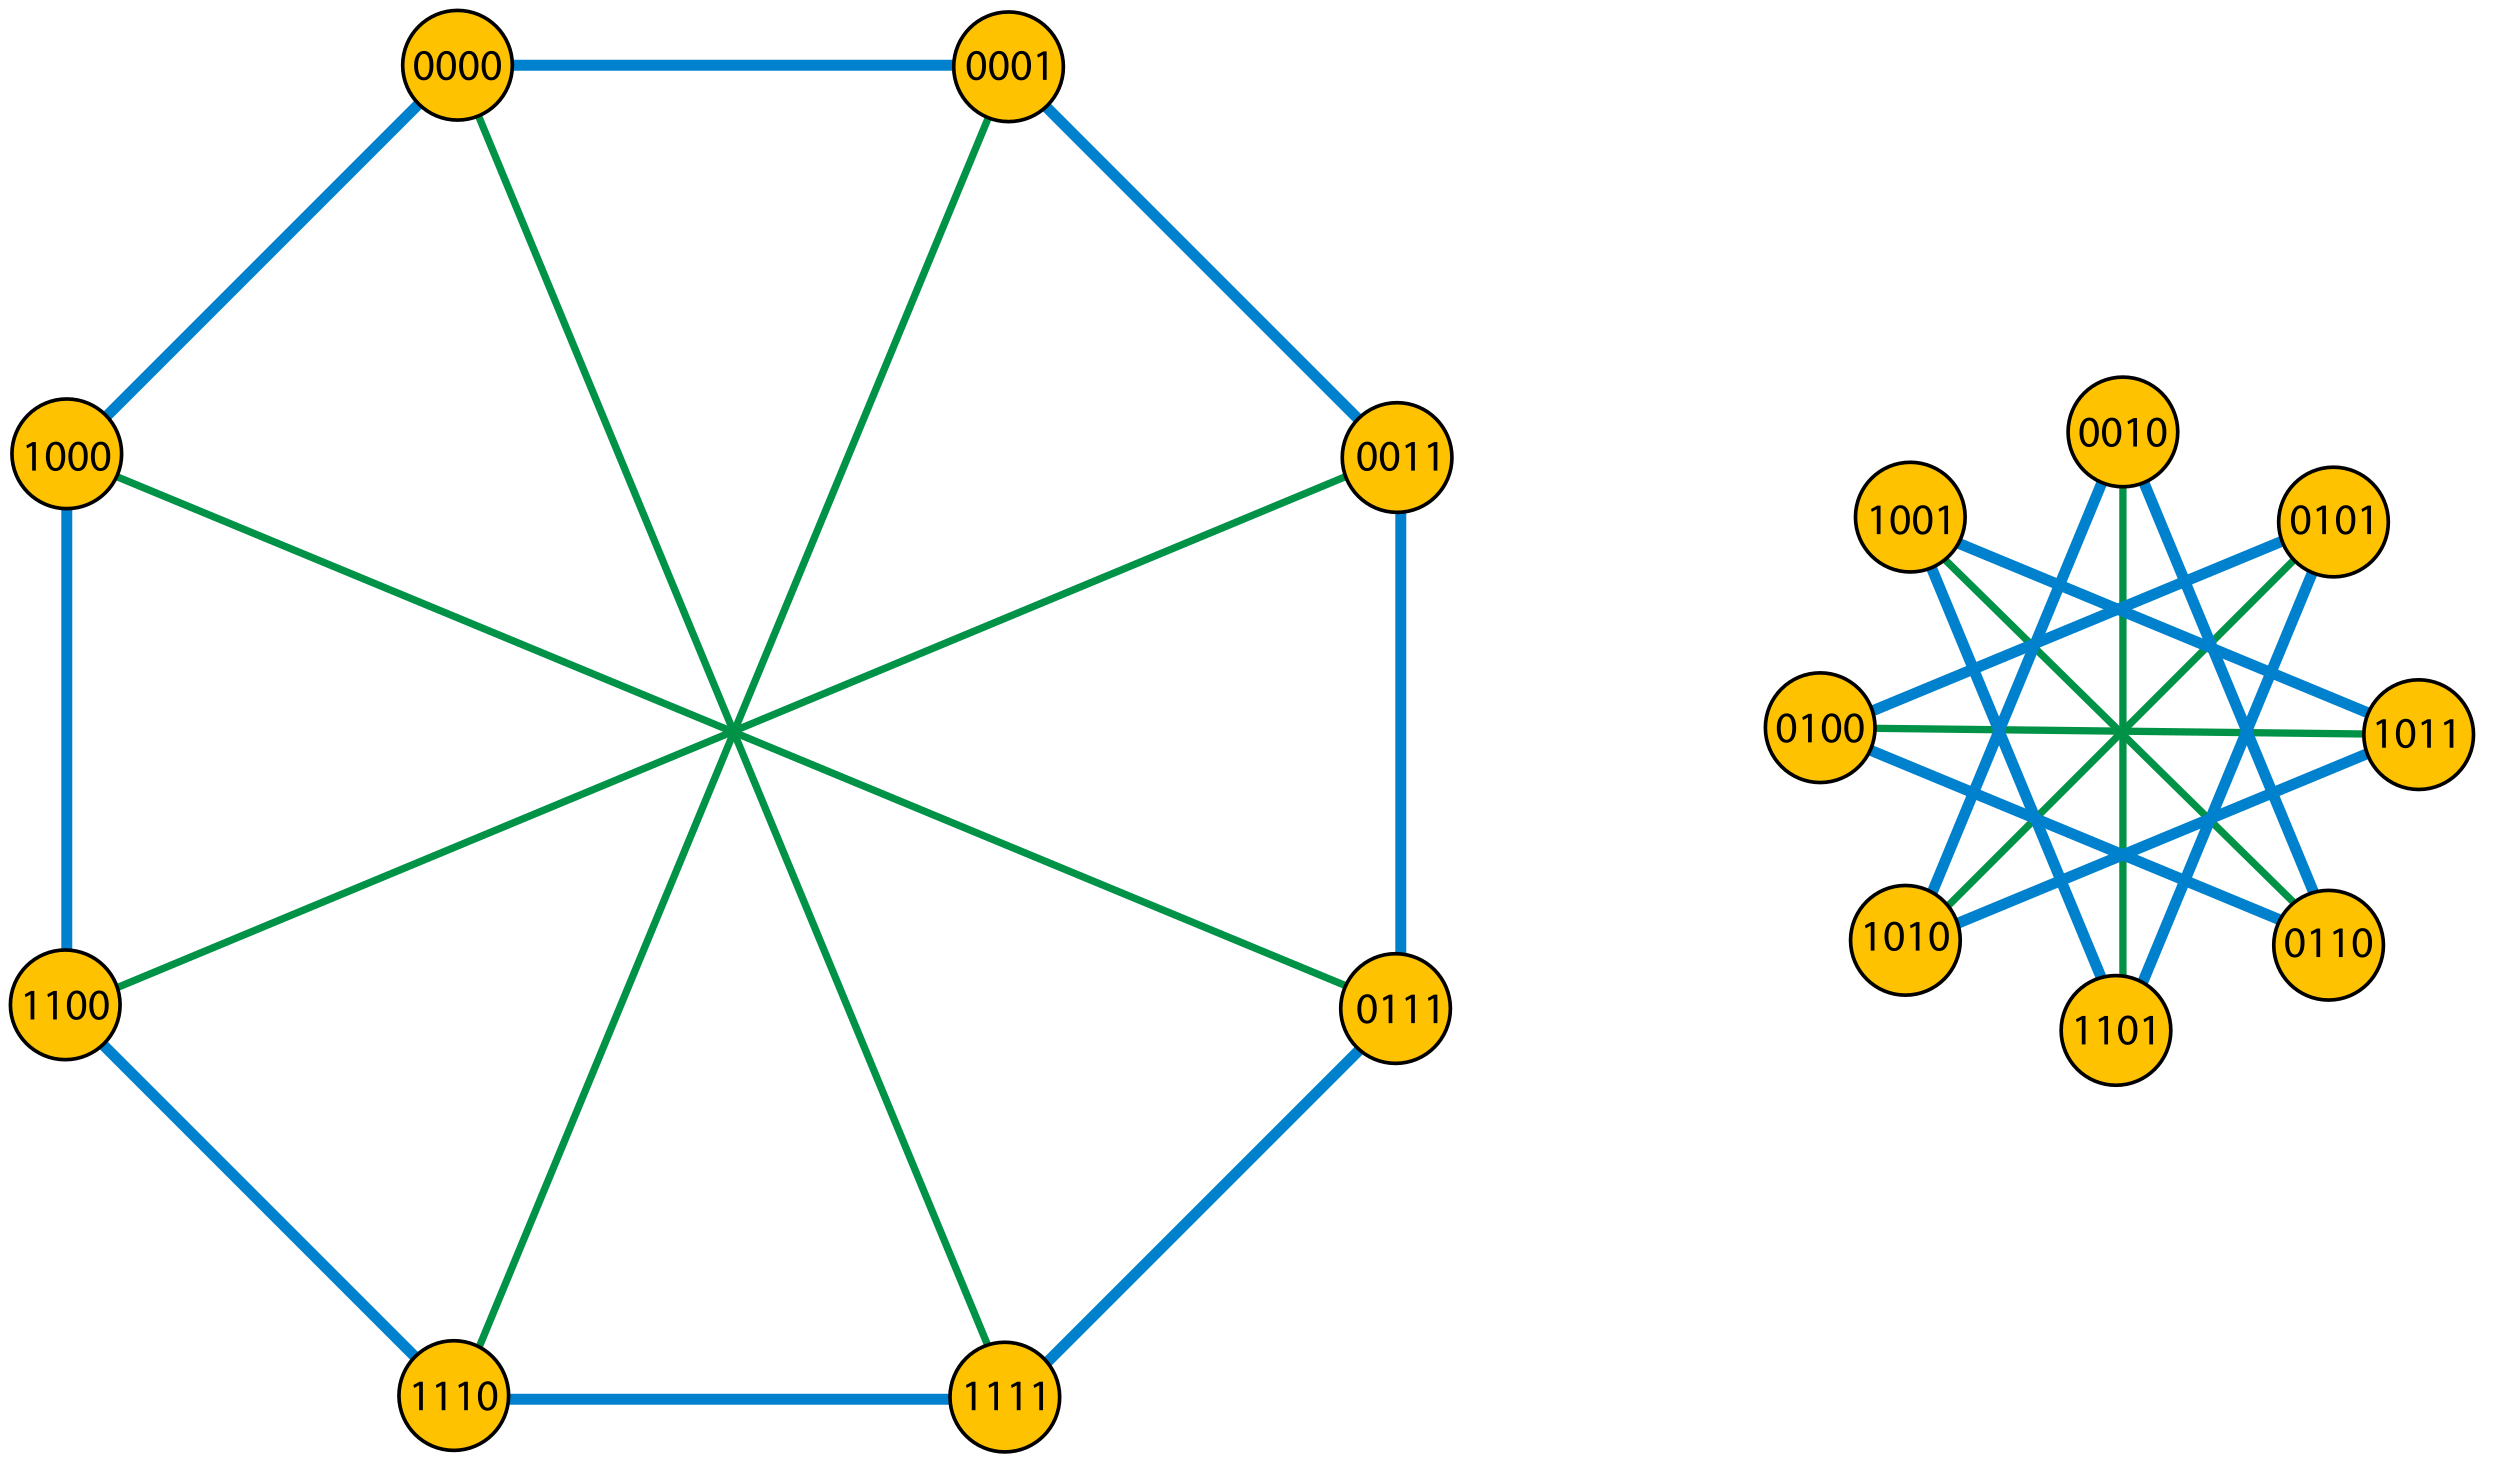 <?xml version="1.0" encoding="utf-8"?>
<!-- Generator: Adobe Illustrator 15.1.0, SVG Export Plug-In . SVG Version: 6.00 Build 0)  -->
<!DOCTYPE svg PUBLIC "-//W3C//DTD SVG 1.1//EN" "http://www.w3.org/Graphics/SVG/1.1/DTD/svg11.dtd">
<svg version="1.1" id="Layer_1" xmlns="http://www.w3.org/2000/svg" xmlns:xlink="http://www.w3.org/1999/xlink" x="0px" y="0px"
	 width="683.834px" height="400px" viewBox="0 0 683.834 400" enable-background="new 0 0 683.834 400" xml:space="preserve">
<g>
	<line fill="none" stroke="#009246" stroke-width="2" x1="18.27" y1="124.724" x2="383.163" y2="275.868"/>
	<line fill="none" stroke="#009246" stroke-width="2" x1="18.27" y1="275.868" x2="381.635" y2="124.724"/>
	<line fill="none" stroke="#009246" stroke-width="2" x1="125.145" y1="17.848" x2="276.29" y2="382.743"/>
	<line fill="none" stroke="#009246" stroke-width="2" x1="125.145" y1="382.743" x2="276.29" y2="17.848"/>
</g>
<g>
	<line fill="none" stroke="#0081CD" stroke-width="3" x1="276.29" y1="382.743" x2="125.145" y2="382.743"/>
	<line fill="none" stroke="#0081CD" stroke-width="3" x1="125.145" y1="17.848" x2="276.29" y2="17.848"/>
	<line fill="none" stroke="#0081CD" stroke-width="3" x1="18.27" y1="275.868" x2="18.27" y2="124.724"/>
	<line fill="none" stroke="#0081CD" stroke-width="3" x1="383.163" y1="124.724" x2="383.163" y2="275.868"/>
	<line fill="none" stroke="#0081CD" stroke-width="3" x1="383.163" y1="275.868" x2="276.29" y2="382.743"/>
	<line fill="none" stroke="#0081CD" stroke-width="3" x1="274.762" y1="17.848" x2="381.635" y2="124.724"/>
	<line fill="none" stroke="#0081CD" stroke-width="3" x1="125.145" y1="382.743" x2="18.27" y2="275.868"/>
	<line fill="none" stroke="#0081CD" stroke-width="3" x1="18.27" y1="124.724" x2="125.145" y2="17.848"/>
</g>
<circle fill="#FEC200" stroke="#000000" cx="125.145" cy="17.848" r="15"/>
<circle fill="#FEC200" stroke="#000000" cx="18.268" cy="124.13" r="15"/>
<circle fill="#FEC200" stroke="#000000" cx="17.848" cy="274.855" r="15"/>
<circle fill="#FEC200" stroke="#000000" cx="124.129" cy="381.732" r="15"/>
<circle fill="#FEC200" stroke="#000000" cx="274.855" cy="382.152" r="15"/>
<circle fill="#FEC200" stroke="#000000" cx="381.73" cy="275.871" r="15"/>
<circle fill="#FEC200" stroke="#000000" cx="382.152" cy="125.146" r="15"/>
<circle fill="#FEC200" stroke="#000000" cx="275.871" cy="18.269" r="15"/>
<g>
	<path d="M118.566,17.866c0,2.651-0.996,4.114-2.71,4.114c-1.523,0-2.567-1.427-2.591-4.006c0-2.626,1.14-4.054,2.723-4.054
		C117.619,13.92,118.566,15.384,118.566,17.866z M114.333,17.986c0,2.027,0.624,3.178,1.583,3.178c1.067,0,1.583-1.259,1.583-3.25
		c0-1.919-0.48-3.178-1.583-3.178C115.004,14.736,114.333,15.863,114.333,17.986z"/>
	<path d="M124.722,17.866c0,2.651-0.996,4.114-2.71,4.114c-1.523,0-2.567-1.427-2.591-4.006c0-2.626,1.14-4.054,2.723-4.054
		C123.774,13.92,124.722,15.384,124.722,17.866z M120.488,17.986c0,2.027,0.624,3.178,1.583,3.178c1.067,0,1.583-1.259,1.583-3.25
		c0-1.919-0.48-3.178-1.583-3.178C121.16,14.736,120.488,15.863,120.488,17.986z"/>
	<path d="M130.878,17.866c0,2.651-0.996,4.114-2.71,4.114c-1.523,0-2.567-1.427-2.591-4.006c0-2.626,1.14-4.054,2.723-4.054
		C129.93,13.92,130.878,15.384,130.878,17.866z M126.644,17.986c0,2.027,0.624,3.178,1.583,3.178c1.067,0,1.583-1.259,1.583-3.25
		c0-1.919-0.48-3.178-1.583-3.178C127.316,14.736,126.644,15.863,126.644,17.986z"/>
	<path d="M137.034,17.866c0,2.651-0.996,4.114-2.71,4.114c-1.523,0-2.567-1.427-2.591-4.006c0-2.626,1.14-4.054,2.723-4.054
		C136.086,13.92,137.034,15.384,137.034,17.866z M132.8,17.986c0,2.027,0.624,3.178,1.583,3.178c1.067,0,1.583-1.259,1.583-3.25
		c0-1.919-0.48-3.178-1.583-3.178C133.472,14.736,132.8,15.863,132.8,17.986z"/>
</g>
<g>
	<path d="M269.711,17.866c0,2.651-0.995,4.114-2.71,4.114c-1.523,0-2.566-1.427-2.591-4.006c0-2.626,1.14-4.054,2.723-4.054
		C268.764,13.92,269.711,15.384,269.711,17.866z M265.478,17.986c0,2.027,0.624,3.178,1.583,3.178c1.067,0,1.583-1.259,1.583-3.25
		c0-1.919-0.479-3.178-1.583-3.178C266.149,14.736,265.478,15.863,265.478,17.986z"/>
	<path d="M275.867,17.866c0,2.651-0.995,4.114-2.71,4.114c-1.523,0-2.566-1.427-2.591-4.006c0-2.626,1.14-4.054,2.723-4.054
		C274.92,13.92,275.867,15.384,275.867,17.866z M271.634,17.986c0,2.027,0.624,3.178,1.583,3.178c1.067,0,1.583-1.259,1.583-3.25
		c0-1.919-0.479-3.178-1.583-3.178C272.306,14.736,271.634,15.863,271.634,17.986z"/>
	<path d="M282.023,17.866c0,2.651-0.995,4.114-2.71,4.114c-1.523,0-2.566-1.427-2.591-4.006c0-2.626,1.14-4.054,2.723-4.054
		C281.076,13.92,282.023,15.384,282.023,17.866z M277.79,17.986c0,2.027,0.624,3.178,1.583,3.178c1.067,0,1.583-1.259,1.583-3.25
		c0-1.919-0.479-3.178-1.583-3.178C278.462,14.736,277.79,15.863,277.79,17.986z"/>
	<path d="M285.277,15.036h-0.023l-1.355,0.731l-0.204-0.804l1.703-0.912h0.899v7.796h-1.02V15.036z"/>
</g>
<g>
	<path d="M8.789,121.912H8.765l-1.355,0.731l-0.204-0.804l1.703-0.912h0.9v7.796h-1.02V121.912z"/>
	<path d="M17.847,124.742c0,2.651-0.996,4.114-2.71,4.114c-1.523,0-2.567-1.427-2.591-4.006c0-2.626,1.14-4.054,2.723-4.054
		C16.899,120.796,17.847,122.26,17.847,124.742z M13.613,124.862c0,2.027,0.624,3.178,1.583,3.178c1.067,0,1.583-1.259,1.583-3.25
		c0-1.919-0.48-3.178-1.583-3.178C14.285,121.612,13.613,122.739,13.613,124.862z"/>
	<path d="M24.003,124.742c0,2.651-0.996,4.114-2.71,4.114c-1.523,0-2.567-1.427-2.591-4.006c0-2.626,1.14-4.054,2.723-4.054
		C23.055,120.796,24.003,122.26,24.003,124.742z M19.769,124.862c0,2.027,0.624,3.178,1.583,3.178c1.067,0,1.583-1.259,1.583-3.25
		c0-1.919-0.48-3.178-1.583-3.178C20.441,121.612,19.769,122.739,19.769,124.862z"/>
	<path d="M30.159,124.742c0,2.651-0.996,4.114-2.71,4.114c-1.523,0-2.567-1.427-2.591-4.006c0-2.626,1.14-4.054,2.723-4.054
		C29.211,120.796,30.159,122.26,30.159,124.742z M25.925,124.862c0,2.027,0.624,3.178,1.583,3.178c1.067,0,1.583-1.259,1.583-3.25
		c0-1.919-0.48-3.178-1.583-3.178C26.597,121.612,25.925,122.739,25.925,124.862z"/>
</g>
<g>
	<path d="M8.367,272.043H8.343l-1.355,0.731l-0.204-0.803l1.703-0.912h0.9v7.796h-1.02V272.043z"/>
	<path d="M14.523,272.043h-0.024l-1.355,0.731l-0.204-0.803l1.703-0.912h0.9v7.796h-1.02V272.043z"/>
	<path d="M23.581,274.874c0,2.65-0.996,4.113-2.71,4.113c-1.523,0-2.567-1.427-2.591-4.006c0-2.626,1.14-4.054,2.723-4.054
		C22.633,270.928,23.581,272.391,23.581,274.874z M19.347,274.993c0,2.027,0.624,3.179,1.583,3.179c1.067,0,1.583-1.26,1.583-3.25
		c0-1.919-0.48-3.179-1.583-3.179C20.019,271.743,19.347,272.871,19.347,274.993z"/>
	<path d="M29.737,274.874c0,2.65-0.996,4.113-2.71,4.113c-1.523,0-2.567-1.427-2.591-4.006c0-2.626,1.14-4.054,2.723-4.054
		C28.789,270.928,29.737,272.391,29.737,274.874z M25.503,274.993c0,2.027,0.624,3.179,1.583,3.179c1.067,0,1.583-1.26,1.583-3.25
		c0-1.919-0.48-3.179-1.583-3.179C26.175,271.743,25.503,272.871,25.503,274.993z"/>
</g>
<g>
	<path d="M376.584,124.742c0,2.651-0.995,4.114-2.71,4.114c-1.523,0-2.566-1.427-2.591-4.006c0-2.626,1.14-4.054,2.723-4.054
		C375.637,120.796,376.584,122.26,376.584,124.742z M372.351,124.862c0,2.027,0.624,3.178,1.583,3.178
		c1.067,0,1.583-1.259,1.583-3.25c0-1.919-0.479-3.178-1.583-3.178C373.022,121.612,372.351,122.739,372.351,124.862z"/>
	<path d="M382.74,124.742c0,2.651-0.995,4.114-2.71,4.114c-1.523,0-2.566-1.427-2.591-4.006c0-2.626,1.14-4.054,2.723-4.054
		C381.793,120.796,382.74,122.26,382.74,124.742z M378.507,124.862c0,2.027,0.624,3.178,1.583,3.178c1.067,0,1.583-1.259,1.583-3.25
		c0-1.919-0.479-3.178-1.583-3.178C379.179,121.612,378.507,122.739,378.507,124.862z"/>
	<path d="M385.994,121.912h-0.023l-1.355,0.731l-0.204-0.804l1.703-0.912h0.899v7.796h-1.02V121.912z"/>
	<path d="M392.15,121.912h-0.023l-1.355,0.731l-0.204-0.804l1.703-0.912h0.899v7.796h-1.02V121.912z"/>
</g>
<g>
	<path d="M114.648,378.931h-0.024l-1.355,0.731l-0.204-0.803l1.703-0.912h0.9v7.796h-1.02V378.931z"/>
	<path d="M120.804,378.931h-0.024l-1.355,0.731l-0.204-0.803l1.703-0.912h0.9v7.796h-1.02V378.931z"/>
	<path d="M126.959,378.931h-0.024l-1.355,0.731l-0.204-0.803l1.703-0.912h0.9v7.796h-1.02V378.931z"/>
	<path d="M136.018,381.762c0,2.65-0.996,4.113-2.71,4.113c-1.523,0-2.567-1.427-2.591-4.006c0-2.626,1.14-4.054,2.723-4.054
		C135.07,377.815,136.018,379.278,136.018,381.762z M131.784,381.881c0,2.027,0.624,3.179,1.583,3.179
		c1.067,0,1.583-1.26,1.583-3.25c0-1.919-0.48-3.179-1.583-3.179C132.456,378.631,131.784,379.759,131.784,381.881z"/>
</g>
<g>
	<path d="M376.584,275.887c0,2.65-0.995,4.113-2.71,4.113c-1.523,0-2.566-1.427-2.591-4.006c0-2.626,1.14-4.054,2.723-4.054
		C375.637,271.94,376.584,273.403,376.584,275.887z M372.351,276.006c0,2.027,0.624,3.179,1.583,3.179
		c1.067,0,1.583-1.26,1.583-3.25c0-1.919-0.479-3.179-1.583-3.179C373.022,272.756,372.351,273.884,372.351,276.006z"/>
	<path d="M379.838,273.056h-0.023l-1.355,0.731l-0.204-0.803l1.703-0.912h0.899v7.796h-1.02V273.056z"/>
	<path d="M385.994,273.056h-0.023l-1.355,0.731l-0.204-0.803l1.703-0.912h0.899v7.796h-1.02V273.056z"/>
	<path d="M392.15,273.056h-0.023l-1.355,0.731l-0.204-0.803l1.703-0.912h0.899v7.796h-1.02V273.056z"/>
</g>
<g>
	<path d="M265.809,378.931h-0.023l-1.355,0.731l-0.204-0.803l1.703-0.912h0.899v7.796h-1.02V378.931z"/>
	<path d="M271.965,378.931h-0.023l-1.355,0.731l-0.204-0.803l1.703-0.912h0.899v7.796h-1.02V378.931z"/>
	<path d="M278.121,378.931h-0.023l-1.355,0.731l-0.204-0.803l1.703-0.912h0.899v7.796h-1.02V378.931z"/>
	<path d="M284.277,378.931h-0.023l-1.355,0.731l-0.204-0.803l1.703-0.912h0.899v7.796h-1.02V378.931z"/>
</g>
<g>
	<line fill="none" stroke="#009246" stroke-width="2" x1="521.438" y1="142.69" x2="638.53" y2="257.788"/>
	<line fill="none" stroke="#009246" stroke-width="2" x1="580.688" y1="118.148" x2="580.69" y2="281.745"/>
	<line fill="none" stroke="#009246" stroke-width="2" x1="522.848" y1="257.786" x2="638.53" y2="142.105"/>
	<line fill="none" stroke="#009246" stroke-width="2" x1="497.889" y1="199.052" x2="661.592" y2="200.949"/>
</g>
<g>
	<line fill="none" stroke="#0081CD" stroke-width="3" x1="522.848" y1="257.786" x2="662.489" y2="199.946"/>
	<line fill="none" stroke="#0081CD" stroke-width="3" x1="638.53" y1="142.105" x2="498.891" y2="199.946"/>
	<line fill="none" stroke="#0081CD" stroke-width="3" x1="522.85" y1="142.106" x2="580.69" y2="281.745"/>
	<line fill="none" stroke="#0081CD" stroke-width="3" x1="638.53" y1="257.788" x2="580.688" y2="118.148"/>
	<line fill="none" stroke="#0081CD" stroke-width="3" x1="580.69" y1="281.745" x2="638.53" y2="142.105"/>
	<line fill="none" stroke="#0081CD" stroke-width="3" x1="661.076" y1="200.531" x2="521.438" y2="142.69"/>
	<line fill="none" stroke="#0081CD" stroke-width="3" x1="498.891" y1="199.946" x2="638.53" y2="257.788"/>
	<line fill="none" stroke="#0081CD" stroke-width="3" x1="580.688" y1="118.148" x2="522.848" y2="257.786"/>
</g>
<circle fill="#FEC200" stroke="#000000" cx="580.688" cy="118.148" r="15"/>
<circle fill="#FEC200" stroke="#000000" cx="522.532" cy="141.452" r="15"/>
<circle fill="#FEC200" stroke="#000000" cx="497.889" cy="199.052" r="15"/>
<circle fill="#FEC200" stroke="#000000" cx="521.191" cy="257.208" r="15"/>
<circle fill="#FEC200" stroke="#000000" cx="578.792" cy="281.852" r="15"/>
<circle fill="#FEC200" stroke="#000000" cx="636.948" cy="258.549" r="15"/>
<circle fill="#FEC200" stroke="#000000" cx="661.592" cy="200.949" r="15"/>
<circle fill="#FEC200" stroke="#000000" cx="638.288" cy="142.793" r="15"/>
<g>
	<path d="M513.368,139.294h-0.024l-1.355,0.731l-0.203-0.804l1.703-0.912h0.899v7.796h-1.02V139.294z"/>
	<path d="M522.426,142.124c0,2.651-0.995,4.114-2.71,4.114c-1.523,0-2.567-1.427-2.591-4.006c0-2.626,1.14-4.054,2.723-4.054
		C521.479,138.178,522.426,139.642,522.426,142.124z M518.192,142.244c0,2.027,0.624,3.178,1.583,3.178
		c1.068,0,1.584-1.259,1.584-3.25c0-1.919-0.48-3.178-1.584-3.178C518.864,138.994,518.192,140.121,518.192,142.244z"/>
	<path d="M528.582,142.124c0,2.651-0.996,4.114-2.711,4.114c-1.523,0-2.566-1.427-2.59-4.006c0-2.626,1.139-4.054,2.723-4.054
		C527.635,138.178,528.582,139.642,528.582,142.124z M524.348,142.244c0,2.027,0.625,3.178,1.584,3.178
		c1.067,0,1.583-1.259,1.583-3.25c0-1.919-0.479-3.178-1.583-3.178C525.02,138.994,524.348,140.121,524.348,142.244z"/>
	<path d="M531.836,139.294h-0.024l-1.355,0.731l-0.204-0.804l1.703-0.912h0.9v7.796h-1.02V139.294z"/>
</g>
<g>
	<path d="M574.109,118.166c0,2.651-0.995,4.114-2.71,4.114c-1.523,0-2.567-1.427-2.591-4.006c0-2.626,1.14-4.054,2.723-4.054
		C573.162,114.22,574.109,115.684,574.109,118.166z M569.876,118.286c0,2.027,0.624,3.178,1.583,3.178
		c1.068,0,1.584-1.259,1.584-3.25c0-1.919-0.48-3.178-1.584-3.178C570.548,115.036,569.876,116.163,569.876,118.286z"/>
	<path d="M580.266,118.166c0,2.651-0.996,4.114-2.711,4.114c-1.523,0-2.566-1.427-2.59-4.006c0-2.626,1.139-4.054,2.723-4.054
		C579.318,114.22,580.266,115.684,580.266,118.166z M576.031,118.286c0,2.027,0.625,3.178,1.584,3.178
		c1.067,0,1.583-1.259,1.583-3.25c0-1.919-0.479-3.178-1.583-3.178C576.703,115.036,576.031,116.163,576.031,118.286z"/>
	<path d="M583.519,115.336h-0.023l-1.355,0.731l-0.204-0.804l1.703-0.912h0.899v7.796h-1.02V115.336z"/>
	<path d="M592.577,118.166c0,2.651-0.995,4.114-2.71,4.114c-1.523,0-2.566-1.427-2.591-4.006c0-2.626,1.14-4.054,2.723-4.054
		C591.63,114.22,592.577,115.684,592.577,118.166z M588.344,118.286c0,2.027,0.624,3.178,1.583,3.178
		c1.067,0,1.583-1.259,1.583-3.25c0-1.919-0.479-3.178-1.583-3.178C589.016,115.036,588.344,116.163,588.344,118.286z"/>
</g>
<g>
	<path d="M491.31,199.07c0,2.651-0.995,4.114-2.71,4.114c-1.523,0-2.567-1.427-2.592-4.006c0-2.626,1.141-4.054,2.723-4.054
		C490.361,195.124,491.31,196.587,491.31,199.07z M487.076,199.19c0,2.027,0.623,3.178,1.583,3.178c1.067,0,1.583-1.26,1.583-3.25
		c0-1.919-0.48-3.179-1.583-3.179C487.748,195.939,487.076,197.067,487.076,199.19z"/>
	<path d="M494.562,196.239h-0.023l-1.355,0.732l-0.204-0.804l1.703-0.912h0.899v7.796h-1.02V196.239z"/>
	<path d="M503.621,199.07c0,2.651-0.996,4.114-2.711,4.114c-1.523,0-2.566-1.427-2.59-4.006c0-2.626,1.139-4.054,2.723-4.054
		C502.674,195.124,503.621,196.587,503.621,199.07z M499.387,199.19c0,2.027,0.625,3.178,1.584,3.178c1.067,0,1.583-1.26,1.583-3.25
		c0-1.919-0.479-3.179-1.583-3.179C500.059,195.939,499.387,197.067,499.387,199.19z"/>
	<path d="M509.777,199.07c0,2.651-0.996,4.114-2.711,4.114c-1.523,0-2.566-1.427-2.591-4.006c0-2.626,1.14-4.054,2.723-4.054
		C508.829,195.124,509.777,196.587,509.777,199.07z M505.543,199.19c0,2.027,0.624,3.178,1.584,3.178c1.066,0,1.582-1.26,1.582-3.25
		c0-1.919-0.479-3.179-1.582-3.179C506.215,195.939,505.543,197.067,505.543,199.19z"/>
</g>
<g>
	<path d="M630.369,257.807c0,2.65-0.995,4.113-2.71,4.113c-1.523,0-2.566-1.427-2.591-4.006c0-2.626,1.14-4.054,2.723-4.054
		C629.422,253.86,630.369,255.323,630.369,257.807z M626.136,257.926c0,2.027,0.624,3.179,1.583,3.179
		c1.067,0,1.583-1.26,1.583-3.25c0-1.919-0.479-3.179-1.583-3.179C626.808,254.676,626.136,255.804,626.136,257.926z"/>
	<path d="M633.623,254.976H633.6l-1.355,0.731l-0.204-0.803l1.703-0.912h0.899v7.796h-1.02V254.976z"/>
	<path d="M639.779,254.976h-0.023l-1.355,0.731l-0.204-0.803l1.703-0.912h0.899v7.796h-1.02V254.976z"/>
	<path d="M648.838,257.807c0,2.65-0.995,4.113-2.71,4.113c-1.523,0-2.566-1.427-2.591-4.006c0-2.626,1.14-4.054,2.723-4.054
		C647.891,253.86,648.838,255.323,648.838,257.807z M644.604,257.926c0,2.027,0.624,3.179,1.583,3.179
		c1.067,0,1.583-1.26,1.583-3.25c0-1.919-0.479-3.179-1.583-3.179C645.276,254.676,644.604,255.804,644.604,257.926z"/>
</g>
<g>
	<path d="M631.951,142.123c0,2.651-0.995,4.114-2.71,4.114c-1.523,0-2.566-1.427-2.591-4.006c0-2.626,1.14-4.054,2.723-4.054
		C631.004,138.177,631.951,139.641,631.951,142.123z M627.718,142.243c0,2.027,0.624,3.178,1.583,3.178
		c1.067,0,1.583-1.259,1.583-3.25c0-1.919-0.479-3.178-1.583-3.178C628.39,138.993,627.718,140.12,627.718,142.243z"/>
	<path d="M635.205,139.293h-0.023l-1.355,0.731l-0.204-0.804l1.703-0.912h0.899v7.796h-1.02V139.293z"/>
	<path d="M644.264,142.123c0,2.651-0.995,4.114-2.71,4.114c-1.523,0-2.566-1.427-2.591-4.006c0-2.626,1.14-4.054,2.723-4.054
		C643.316,138.177,644.264,139.641,644.264,142.123z M640.03,142.243c0,2.027,0.624,3.178,1.583,3.178
		c1.067,0,1.583-1.259,1.583-3.25c0-1.919-0.479-3.178-1.583-3.178C640.702,138.993,640.03,140.12,640.03,142.243z"/>
	<path d="M647.518,139.293h-0.023l-1.355,0.731l-0.204-0.804l1.703-0.912h0.899v7.796h-1.02V139.293z"/>
</g>
<g>
	<path d="M511.711,253.208h-0.024l-1.355,0.731l-0.204-0.803l1.703-0.912h0.9v7.796h-1.02V253.208z"/>
	<path d="M520.769,256.039c0,2.65-0.995,4.113-2.71,4.113c-1.523,0-2.567-1.427-2.592-4.006c0-2.626,1.141-4.054,2.723-4.054
		C519.82,252.093,520.769,253.556,520.769,256.039z M516.535,256.158c0,2.027,0.623,3.179,1.583,3.179
		c1.067,0,1.583-1.26,1.583-3.25c0-1.919-0.48-3.179-1.583-3.179C517.207,252.908,516.535,254.036,516.535,256.158z"/>
	<path d="M524.021,253.208h-0.023l-1.355,0.731l-0.203-0.803l1.702-0.912h0.899v7.796h-1.02V253.208z"/>
	<path d="M533.08,256.039c0,2.65-0.996,4.113-2.711,4.113c-1.523,0-2.566-1.427-2.59-4.006c0-2.626,1.139-4.054,2.723-4.054
		C532.133,252.093,533.08,253.556,533.08,256.039z M528.846,256.158c0,2.027,0.625,3.179,1.584,3.179c1.067,0,1.583-1.26,1.583-3.25
		c0-1.919-0.479-3.179-1.583-3.179C529.518,252.908,528.846,254.036,528.846,256.158z"/>
</g>
<g>
	<path d="M569.441,278.876h-0.023l-1.355,0.731l-0.204-0.803l1.702-0.912h0.9v7.796h-1.02V278.876z"/>
	<path d="M575.598,278.876h-0.024l-1.355,0.731l-0.204-0.803l1.703-0.912h0.9v7.796h-1.02V278.876z"/>
	<path d="M584.655,281.707c0,2.65-0.995,4.113-2.711,4.113c-1.522,0-2.566-1.427-2.591-4.006c0-2.626,1.14-4.054,2.723-4.054
		C583.708,277.761,584.655,279.224,584.655,281.707z M580.422,281.826c0,2.027,0.623,3.179,1.583,3.179
		c1.067,0,1.583-1.26,1.583-3.25c0-1.919-0.479-3.179-1.583-3.179C581.093,278.576,580.422,279.704,580.422,281.826z"/>
	<path d="M587.908,278.876h-0.023l-1.355,0.731l-0.204-0.803l1.703-0.912h0.899v7.796h-1.02V278.876z"/>
</g>
<g>
	<path d="M651.595,197.719h-0.023l-1.355,0.732l-0.204-0.804l1.703-0.912h0.899v7.796h-1.02V197.719z"/>
	<path d="M660.653,200.55c0,2.65-0.995,4.113-2.71,4.113c-1.523,0-2.566-1.427-2.591-4.006c0-2.626,1.14-4.054,2.723-4.054
		C659.706,196.604,660.653,198.067,660.653,200.55z M656.42,200.669c0,2.027,0.624,3.179,1.583,3.179c1.067,0,1.583-1.26,1.583-3.25
		c0-1.919-0.479-3.179-1.583-3.179C657.092,197.419,656.42,198.546,656.42,200.669z"/>
	<path d="M663.907,197.719h-0.023l-1.355,0.732l-0.204-0.804l1.703-0.912h0.899v7.796h-1.02V197.719z"/>
	<path d="M670.063,197.719h-0.023l-1.355,0.732l-0.204-0.804l1.703-0.912h0.899v7.796h-1.02V197.719z"/>
</g>
</svg>
